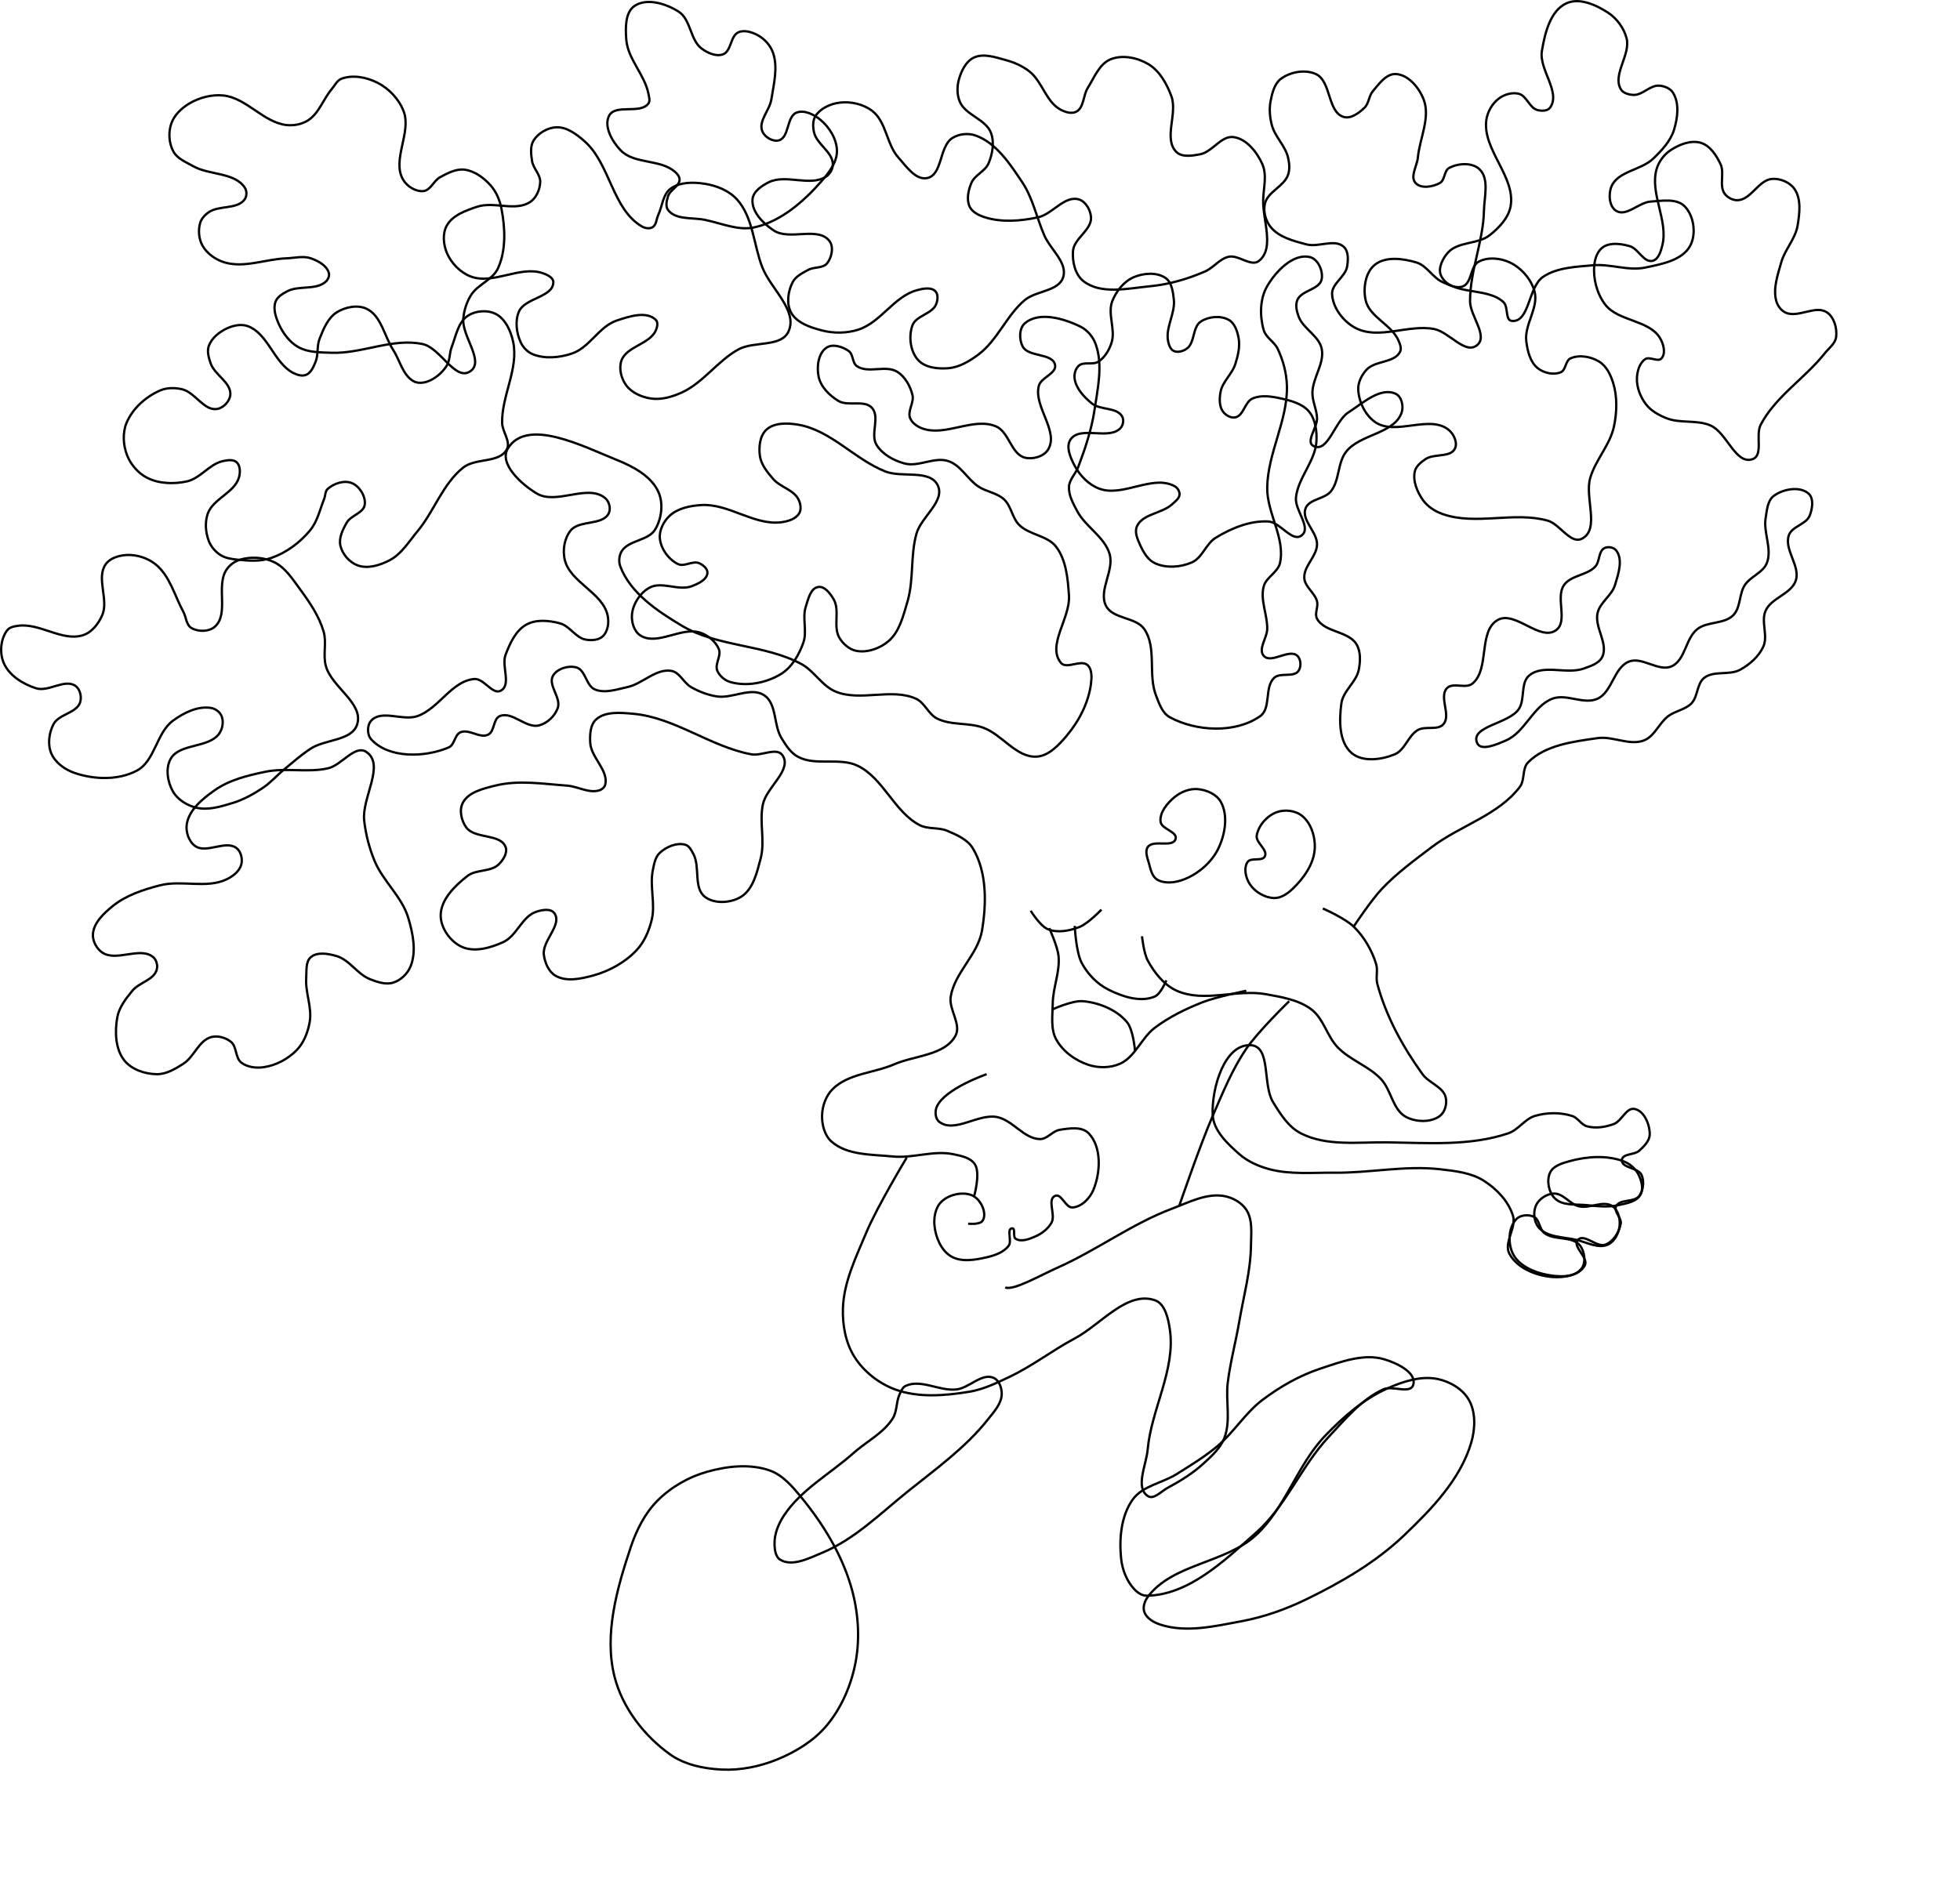 <?xml version="1.0" encoding="UTF-8" standalone="no"?>
<!-- Created with Inkscape (http://www.inkscape.org/) -->

<svg
   xmlns:dc="http://purl.org/dc/elements/1.1/"
   xmlns:cc="http://creativecommons.org/ns#"
   xmlns:rdf="http://www.w3.org/1999/02/22-rdf-syntax-ns#"
   xmlns:svg="http://www.w3.org/2000/svg"
   xmlns="http://www.w3.org/2000/svg"
   xmlns:sodipodi="http://sodipodi.sourceforge.net/DTD/sodipodi-0.dtd"
   xmlns:inkscape="http://www.inkscape.org/namespaces/inkscape"
   width="225.955mm"
   height="217.809mm"
   id="svg2"
   version="1.1"
   inkscape:version="0.91 r13725"
   sodipodi:docname="boldair.svg">
  <defs
     id="defs4" />
  <sodipodi:namedview
     id="base"
     pagecolor="#ffffff"
     bordercolor="#666666"
     borderopacity="1.0"
     inkscape:pageopacity="0.0"
     inkscape:pageshadow="2"
     inkscape:zoom="0.7"
     inkscape:cx="-154.45866"
     inkscape:cy="357.36495"
     inkscape:document-units="px"
     inkscape:current-layer="layer1"
     showgrid="false"
     inkscape:window-width="1855"
     inkscape:window-height="1056"
     inkscape:window-x="65"
     inkscape:window-y="24"
     inkscape:window-maximized="1"
     fit-margin-top="0"
     fit-margin-left="0"
     fit-margin-right="0"
     fit-margin-bottom="0" />
  <g
     inkscape:label="Calque 1"
     inkscape:groupmode="layer"
     id="layer1"
     transform="translate(51.096,-133.681)">
    <path
       style="fill:none;stroke:#000000;stroke-width:1px;stroke-linecap:butt;stroke-linejoin:miter;stroke-opacity:1"
       d="m 617.203,663.959 c -2.312,-1.07 -5.804,-0.821 -7.576,1.01 -3.53,3.648 -3.759,10.599 -1.515,15.152 2.54,5.155 9.01,7.977 14.647,9.091 5.023,0.993 11.941,1.463 15.152,-2.525 2.114,-2.626 1.508,-7.397 -0.505,-10.102 -3.307,-4.442 -11.317,-2.116 -15.657,-5.556 -2.196,-1.741 -2.003,-5.894 -4.546,-7.071 z"
       id="path3177"
       inkscape:connector-curvature="0" />
    <path
       style="fill:none;stroke:#000000;stroke-width:1px;stroke-linecap:butt;stroke-linejoin:miter;stroke-opacity:1"
       d="m 625.789,653.857 c -3.029,0.189 -6.286,2.303 -7.576,5.051 -1.367,2.912 -1.005,7.089 1.01,9.596 3.669,4.565 10.971,4.196 16.668,5.556 4.47,1.067 9.465,3.947 13.637,2.02 2.884,-1.332 4.703,-4.924 5.051,-8.081 0.332,-3.017 -0.553,-6.833 -3.03,-8.586 -3.986,-2.82 -9.895,1.122 -14.647,0 -4.03,-0.951 -6.979,-5.813 -11.112,-5.556 z"
       id="path3175"
       inkscape:connector-curvature="0" />
    <path
       style="fill:none;stroke:#000000;stroke-width:1px;stroke-linecap:butt;stroke-linejoin:miter;stroke-opacity:1"
       d="m 656.094,639.715 c -7.272,-2.664 -15.761,-2.035 -23.234,0 -3.204,0.872 -7.203,2.032 -8.586,5.051 -1.568,3.423 -0.6,8.408 2.02,11.112 3.355,3.462 9.348,2.523 14.142,3.03 4.52,0.479 9.202,0.997 13.637,0 3.453,-0.777 7.872,-1.455 9.596,-4.546 1.486,-2.663 0.424,-6.4 -1.01,-9.091 -1.348,-2.53 -3.874,-4.57 -6.566,-5.556 z"
       id="path3173"
       inkscape:connector-curvature="0" />
    <path
       style="fill:none;stroke:#000000;stroke-width:1px;stroke-linecap:butt;stroke-linejoin:miter;stroke-opacity:1"
       d="m 493.965,589.207 c 8.829,0.588 4.985,17.198 9.596,24.749 3.17,5.19 6.71,10.861 12.122,13.637 11.291,5.792 25.176,3.76 37.865,3.943 17.562,0.253 35.907,1.689 52.544,-3.943 4.379,-1.482 7.185,-6.259 11.617,-7.576 5.164,-1.535 11.02,-1.606 16.162,0 2.541,0.794 3.993,3.863 6.566,4.546 3.757,0.997 7.974,0.345 11.617,-1.01 3.504,-1.303 5.432,-7.33 9.091,-6.566 4.211,0.879 6.647,6.81 6.566,11.112 -0.053,2.802 -2.485,5.172 -4.546,7.071 -2.104,1.94 -7.343,1.188 -7.576,4.041 -0.293,3.591 7.171,3.253 8.586,6.566 1.198,2.804 0.784,6.626 -1.01,9.091 -2.173,2.985 -8.517,1.211 -10.102,4.546 -1.122,2.361 2.494,5.006 2.02,7.576 -0.678,3.676 -3.109,7.67 -6.566,9.091 -3.789,1.558 -9.375,-5.06 -12.122,-2.02 -2.574,2.848 4.806,7.708 3.03,11.112 -2.315,4.438 -9.151,5.432 -14.142,5.051 -7.061,-0.54 -15.341,-3.861 -18.688,-10.102 -2.637,-4.916 3.175,-11.341 1.515,-16.668 -1.956,-6.277 -7.08,-11.623 -12.627,-15.152 -5.581,-3.551 -12.619,-4.31 -19.193,-5.051 -15.233,-1.716 -30.634,1.673 -45.962,1.515 -9.441,-0.097 -19.157,0.899 -28.284,-1.515 -4.731,-1.251 -9.452,-3.34 -13.132,-6.566 -5.196,-4.556 -11.299,-10.269 -11.617,-17.173 -0.53,-11.516 5.164,-31.07 16.668,-30.305 z"
       id="path3171"
       inkscape:connector-curvature="0" />
    <path
       style="fill:none;stroke:#000000;stroke-width:1px;stroke-linecap:butt;stroke-linejoin:miter;stroke-opacity:1"
       d="m 386.888,694.768 c 3.536,1.515 15.328,-5.295 22.728,-8.586 17.131,-7.619 32.458,-19.148 50.003,-25.759 7.145,-2.692 14.671,-6.68 22.223,-5.556 3.884,0.578 7.952,2.775 10.102,6.061 2.881,4.404 2.084,10.395 2.02,15.657 -0.135,11.071 -3.182,21.917 -5.051,32.83 -1.532,8.95 -3.924,17.759 -5.051,26.769 -1.005,8.034 1.444,16.707 -1.515,24.244 -1.749,4.455 -5.558,7.884 -9.091,11.112 -4.654,4.252 -10.104,7.623 -15.657,10.607 -2.727,1.465 -6.012,5.254 -8.586,3.536 -5.602,-3.74 -0.662,-13.499 -0.06,-20.208 1.59,-17.73 12.296,-34.919 9.656,-52.523 -0.704,-4.692 -2.067,-11.123 -6.566,-12.627 -12.213,-4.082 -23.484,10.615 -34.85,16.668 -9.659,5.143 -18.402,11.966 -28.284,16.668 -5.676,2.701 -11.474,5.551 -17.678,6.566 -10.639,1.741 -22.209,2.717 -32.325,-1.01 -7.081,-2.609 -13.638,-7.768 -17.678,-14.142 -3.891,-6.139 -5.286,-13.948 -5.051,-21.213 0.371,-11.444 5.683,-22.267 10.102,-32.83 4.797,-11.466 17.678,-32.83 17.678,-32.83"
       id="path3169"
       inkscape:connector-curvature="0" />
    <path
       style="fill:none;stroke:#000000;stroke-width:1px;stroke-linecap:butt;stroke-linejoin:miter;stroke-opacity:1"
       d="m 510.632,570.014 c 0,0 -13.446,13.028 -18.688,20.708 -6.155,9.017 -10.297,19.281 -14.647,29.294 -5.582,12.85 -14.647,39.396 -14.647,39.396"
       id="path3167"
       inkscape:connector-curvature="0" />
    <path
       style="fill:none;stroke:#000000;stroke-width:1px;stroke-linecap:butt;stroke-linejoin:miter;stroke-opacity:1"
       d="m 407.597,573.55 c 0,0 8.617,-3.942 13.132,-3.536 7.051,0.634 14.629,3.68 19.193,9.091 2.818,3.341 3.536,12.627 3.536,12.627"
       id="path3165"
       inkscape:connector-curvature="0" />
    <path
       style="fill:none;stroke:#000000;stroke-width:1px;stroke-linecap:butt;stroke-linejoin:miter;stroke-opacity:1"
       d="m 406.081,538.195 c 0,0 3.615,7.884 4.041,12.122 0.696,6.919 -2.439,13.755 -2.525,20.708 -0.065,5.243 -1.002,11.057 1.515,15.657 2.878,5.259 8.441,9.257 14.142,11.112 4.326,1.407 9.482,1.347 13.637,-0.505 6.633,-2.958 9.358,-11.279 15.152,-15.657 6.25,-4.723 13.419,-8.243 20.708,-11.112 6.156,-2.422 19.193,-5.051 19.193,-5.051"
       id="path3163"
       inkscape:connector-curvature="0" />
    <path
       style="fill:none;stroke:#000000;stroke-width:1px;stroke-linecap:butt;stroke-linejoin:miter;stroke-opacity:1"
       d="m 428.81,530.113 c 0,0 -5.798,6.098 -9.596,7.576 -4.248,1.653 -9.39,2.666 -13.637,1.01 -3.44,-1.342 -7.576,-8.081 -7.576,-8.081"
       id="path3161"
       inkscape:connector-curvature="0" />
    <path
       style="fill:none;stroke:#000000;stroke-width:1px;stroke-linecap:butt;stroke-linejoin:miter;stroke-opacity:1"
       d="m 457.094,560.923 c 0,0 -2.384,5.941 -5.051,7.071 -6.27,2.657 -14.123,0.036 -20.203,-3.03 -4.889,-2.466 -9.062,-6.773 -11.617,-11.617 -2.557,-4.848 -3.03,-16.162 -3.03,-16.162"
       id="path3159"
       inkscape:connector-curvature="0" />
    <path
       style="fill:none;stroke:#000000;stroke-width:1px;stroke-linecap:butt;stroke-linejoin:miter;stroke-opacity:1"
       d="m 525.279,529.608 c 0,0 9.899,4.347 13.637,8.081 4.432,4.429 7.761,10.172 9.596,16.162 0.84,2.741 -0.235,5.816 0.505,8.586 3.792,14.184 11.113,27.485 19.698,39.396 2.784,3.863 8.964,5.478 10.102,10.102 0.674,2.74 -0.281,6.371 -2.525,8.081 -3.886,2.961 -10.301,2.736 -14.647,0.505 -5.941,-3.049 -6.491,-11.847 -11.112,-16.668 -5.336,-5.567 -13.294,-8.125 -18.688,-13.637 -4.736,-4.84 -6.193,-12.613 -11.617,-16.668 -5.543,-4.144 -12.889,-5.325 -19.698,-6.566 -12.763,-2.327 -27.055,3.798 -38.891,-1.515 -5.54,-2.487 -9.717,-7.802 -12.627,-13.132 -1.742,-3.19 -2.525,-10.607 -2.525,-10.607"
       id="path3157"
       inkscape:connector-curvature="0" />
    <path
       style="fill:none;stroke:#000000;stroke-width:1px;stroke-linecap:butt;stroke-linejoin:miter;stroke-opacity:1"
       d="m 373.251,655.372 c 0,0 2.956,-10.112 0.505,-14.142 -1.839,-3.024 -6.129,-3.836 -9.596,-4.546 -8.583,-1.757 -17.548,1.894 -26.264,1.01 -9.141,-0.927 -19.931,-0.43 -26.769,-6.566 -2.933,-2.632 -4.088,-7.171 -4.041,-11.112 0.05,-4.158 1.622,-8.66 4.546,-11.617 6.802,-6.879 18.031,-7.028 26.905,-10.878 8.978,-3.895 21.858,-3.813 26.633,-12.356 2.812,-5.031 -2.954,-11.485 -2.02,-17.173 1.719,-10.479 11.892,-18.315 13.637,-28.789 1.977,-11.866 2.168,-25.557 -4.041,-35.86 -2.314,-3.84 -6.986,-5.823 -11.112,-7.576 -3.798,-1.615 -8.472,-0.598 -12.122,-2.525 -10.951,-5.782 -15.67,-20.268 -26.769,-25.759 -7.939,-3.928 -18.5,0.224 -26.264,-4.041 -3.137,-1.723 -5.194,-5.033 -7.071,-8.081 -3.525,-5.723 -1.956,-15.001 -7.576,-18.688 -5.773,-3.788 -13.894,1.62 -20.708,0.505 -3.889,-0.636 -7.689,-2.086 -11.112,-4.041 -3.22,-1.839 -4.931,-6.451 -8.586,-7.071 -6.722,-1.14 -12.528,5.635 -19.193,7.071 -4.62,0.995 -9.789,2.85 -14.142,1.01 -3.852,-1.628 -4.048,-8.493 -8.081,-9.596 -3.441,-0.942 -8.249,0.487 -10.102,3.536 -2.473,4.069 3.599,9.649 2.02,14.142 -1.224,3.484 -4.514,6.623 -8.081,7.576 -5.681,1.518 -11.735,-6.279 -17.173,-4.041 -2.937,1.209 -2.211,6.658 -5.051,8.081 -3.625,1.816 -8.413,-2.649 -12.122,-1.01 -2.526,1.116 -2.513,5.477 -5.051,6.566 -10.422,4.474 -26.249,4.89 -33.84,-3.536 -1.803,-2.001 -1.808,-6.084 0,-8.081 4.541,-5.018 13.821,0.231 20.203,-2.02 9.292,-3.277 14.931,-15.334 24.749,-16.162 4.207,-0.355 7.944,7.135 11.617,5.051 4.577,-2.597 0.132,-10.745 2.02,-15.657 1.91,-4.97 4.419,-10.58 9.091,-13.132 4.288,-2.342 9.934,-1.79 14.647,-0.505 4.236,1.155 6.796,6.265 11.112,7.071 2.532,0.473 5.736,0.286 7.576,-1.515 2.218,-2.172 2.695,-6.061 2.02,-9.091 -2.217,-9.96 -16.365,-14.308 -18.688,-24.244 -0.977,-4.18 -0.143,-9.265 2.525,-12.627 3.794,-4.781 13.965,-2.104 16.668,-7.576 0.995,-2.014 0.194,-5.109 -1.515,-6.566 -7.577,-6.458 -21.231,3.049 -29.799,-2.02 -6.713,-3.971 -16.726,-13.063 -12.627,-19.698 8.364,-13.54 32.718,-0.904 47.477,5.051 7.121,2.873 15.135,7.094 18.183,14.142 2.148,4.967 1.277,11.527 -1.515,16.162 -3.012,5 -11.677,4.571 -14.647,9.596 -1.117,1.89 -1.286,4.515 -0.505,6.566 4.408,11.572 16.136,19.412 26.769,25.759 15.636,9.333 35.977,8.059 52.023,16.668 5.7,3.058 9.147,9.718 15.152,12.122 10.826,4.333 24.212,-1.743 34.85,3.03 3.803,1.706 5.389,6.672 9.091,8.586 6.101,3.154 13.746,1.701 20.203,4.041 8.287,3.003 14.432,13.101 23.233,12.627 5.316,-0.287 9.698,-5.023 13.132,-9.091 5.392,-6.389 9.559,-14.434 10.607,-22.728 0.343,-2.719 0.516,-6.241 -1.515,-8.081 -2.881,-2.61 -9.167,2.007 -11.617,-1.01 -6.2,-7.636 4.204,-19.482 3.536,-29.294 -0.497,-7.293 -1.158,-15.375 -5.556,-21.213 -3.77,-5.005 -11.737,-5.161 -16.162,-9.596 -3.039,-3.045 -3.419,-8.178 -6.566,-11.112 -3.029,-2.824 -7.655,-3.276 -11.112,-5.556 -4.787,-3.157 -7.698,-9.282 -13.132,-11.112 -6.071,-2.045 -13.015,2.705 -19.193,1.01 -4.683,-1.285 -9.569,-3.95 -12.122,-8.081 -2.854,-4.619 1.663,-12.173 -2.02,-16.162 -3.382,-3.663 -10.389,-0.437 -14.647,-3.03 -3.885,-2.367 -7.666,-6.152 -8.586,-10.607 -0.884,-4.28 -0.143,-10.266 3.536,-12.627 2.725,-1.749 6.955,-0.358 9.596,1.515 2.028,1.438 1.497,5.143 3.536,6.566 4.881,3.407 12.66,-0.677 17.678,2.525 3.385,2.161 5.618,6.199 6.566,10.102 0.799,3.288 -2.305,6.975 -1.01,10.102 0.916,2.211 3.29,3.777 5.556,4.546 10.05,3.409 22.029,-5.104 31.82,-1.01 5.715,2.39 6.615,12.143 12.627,13.637 3.462,0.86 8.253,-0.485 10.102,-3.536 4.85,-8.002 -6.431,-18.732 -4.041,-27.779 0.981,-3.712 7.816,-5.325 7.071,-9.091 -1.054,-5.326 -11.654,-3.255 -14.142,-8.081 -1.551,-3.008 -1.569,-7.91 1.01,-10.102 6.17,-5.243 16.987,-2.076 24.244,1.515 2.995,1.482 5.426,4.435 6.566,7.576 3.276,9.022 0.909,19.296 -0.505,28.789 -1.264,8.486 -4.056,16.716 -7.071,24.749 -1.112,2.961 -3.854,5.429 -4.041,8.586 -0.22,3.72 1.799,7.309 3.536,10.607 3.64,6.912 11.904,11.203 14.142,18.688 2.176,7.275 -5.019,15.992 -1.515,22.728 2.998,5.763 13,4.739 16.668,10.102 5.5,8.042 1.541,19.7 5.051,28.789 1.363,3.529 2.736,7.791 6.061,9.596 11.542,6.266 28.688,7.098 39.396,-0.505 4.82,-3.423 1.736,-12.637 6.061,-16.668 2.69,-2.507 8.507,-0.012 10.607,-3.03 1.254,-1.802 1.106,-5.075 -0.505,-6.566 -3.582,-3.317 -11.426,3.669 -14.647,0 -2.577,-2.934 1.42,-7.713 1.515,-11.617 0.152,-6.248 -3.152,-12.656 -1.515,-18.688 1.076,-3.967 6.168,-6.092 7.071,-10.102 2.439,-10.828 -5.685,-21.732 -5.556,-32.83 0.175,-15.088 8.995,-29.363 8.586,-44.447 -0.15,-5.551 -1.654,-11.148 -4.041,-16.162 -1.447,-3.04 -5.123,-4.847 -6.061,-8.081 -1.788,-6.163 -1.716,-13.648 1.515,-19.193 3.786,-6.495 11.396,-14.458 18.688,-12.627 3.506,0.88 5.729,6.046 5.051,9.596 -0.874,4.574 -8.813,4.794 -10.607,9.091 -0.91,2.181 -0.296,4.848 0.505,7.071 1.963,5.45 8.914,8.472 10.102,14.142 1.34,6.399 -3.95,12.656 -4.041,19.193 -0.052,3.764 1.916,7.349 2.02,11.112 0.113,4.07 -5.158,10.302 -1.515,12.122 6.284,3.14 9.239,-10.855 15.152,-14.647 6.237,-4 14.029,-11.29 20.708,-8.081 2.544,1.222 3.429,5.407 2.525,8.081 -3.17,9.382 -18.173,9.348 -24.244,17.173 -3.757,4.842 -2.766,12.364 -6.566,17.173 -2.78,3.517 -9.658,3.335 -11.112,7.576 -1.778,5.188 5.189,10.175 5.051,15.657 -0.132,5.22 -5.922,9.438 -5.556,14.647 0.269,3.833 4.6,6.379 5.556,10.102 0.628,2.446 -1.207,5.358 0,7.576 3.258,5.989 13.646,5.276 17.173,11.112 1.924,3.183 1.725,7.462 1.01,11.112 -1.056,5.394 -6.834,9.201 -7.576,14.647 -0.999,7.328 -1.132,16.978 4.546,21.718 4.783,3.994 12.927,2.882 18.688,0.505 4.513,-1.862 5.856,-8.195 10.102,-10.607 3.303,-1.876 8.602,0.325 11.112,-2.525 3.465,-3.936 -2.035,-11.798 1.515,-15.657 2.549,-2.771 8.196,0.362 11.112,-2.02 7.723,-6.31 2.389,-22.945 11.112,-27.779 7.481,-4.146 18.231,9.428 25.254,4.546 5.477,-3.808 -0.268,-14.218 3.536,-19.698 3.013,-4.341 10.036,-4.214 13.637,-8.081 2.052,-2.204 1.335,-6.758 4.041,-8.081 1.542,-0.754 3.985,-0.336 5.051,1.01 3.138,3.961 0.969,10.318 -0.505,15.152 -1.39,4.558 -6.504,7.479 -7.576,12.122 -1.447,6.268 4.84,13.411 2.02,19.193 -1.392,2.855 -5.089,3.983 -8.081,5.051 -7.513,2.681 -17.629,-2.099 -23.739,3.03 -3.915,3.287 -1.673,10.419 -4.546,14.647 -4.374,6.437 -21.062,7.417 -18.183,14.647 1.562,3.923 8.748,0.659 12.627,-1.01 8.322,-3.581 11.744,-14.937 20.203,-18.183 6.13,-2.352 13.743,2.767 19.698,0 6.393,-2.97 7.094,-13.54 13.637,-16.162 5.816,-2.331 12.994,4.635 18.688,2.02 5.942,-2.728 5.983,-12.108 11.112,-16.162 4.39,-3.471 11.704,-2.099 15.657,-6.061 3.313,-3.32 2.495,-9.2 5.051,-13.132 2.465,-3.793 7.919,-5.395 9.596,-9.596 2.436,-6.1 -1.575,-13.218 -0.505,-19.698 0.555,-3.363 0.806,-7.555 3.536,-9.596 4.054,-3.032 11.366,-4.37 15.152,-1.01 2.396,2.126 1.695,6.623 0.505,9.596 -1.549,3.87 -7.738,4.644 -9.091,8.586 -2.157,6.283 5.097,13.384 3.03,19.698 -1.926,5.883 -10.58,7.492 -13.132,13.132 -2.156,4.765 1.146,10.892 -1.01,15.657 -1.963,4.338 -5.931,7.803 -10.102,10.102 -4.686,2.583 -11.446,0.236 -15.657,3.536 -3.26,2.554 -2.686,8.127 -5.556,11.112 -2.664,2.77 -7.029,3.248 -10.102,5.556 -3.998,3.002 -5.941,8.809 -10.607,10.607 -6.292,2.424 -13.529,-1.973 -20.203,-1.01 -10.593,1.529 -22.794,2.983 -30.305,10.607 -2.615,2.655 -1.291,7.631 -3.536,10.607 -9.336,12.377 -26.03,16.899 -38.386,26.264 -7.525,5.703 -15.223,11.33 -21.718,18.183 -4.633,4.888 -12.122,16.162 -12.122,16.162"
       id="path3155"
       inkscape:connector-curvature="0" />
    <path
       style="fill:none;stroke:#000000;stroke-width:1px;stroke-linecap:butt;stroke-linejoin:miter;stroke-opacity:1"
       d="m 378.807,601.834 c 0,0 -18.192,6.256 -21.718,14.142 -0.904,2.022 -0.727,5.192 1.01,6.566 6.624,5.239 16.973,-3.676 25.254,-2.02 6.867,1.373 11.686,9.475 18.688,9.596 3.163,0.055 5.464,-3.536 8.586,-4.041 4.185,-0.676 9.687,-1.539 12.627,1.515 5.741,5.963 5.223,17.116 2.02,24.749 -1.526,3.638 -5.152,7.366 -9.091,7.576 -3.031,0.162 -4.813,-6.306 -7.576,-5.051 -3.555,1.616 0.343,8.182 -1.515,11.617 -1.477,2.73 -4.228,4.815 -7.071,6.061 -2.64,1.156 -6.154,2.555 -8.586,1.01 -1.348,-0.856 0.079,-4.645 -1.515,-4.546 -2.57,0.16 0.027,5.513 -1.515,7.576 -2.164,2.895 -6.074,4.24 -9.596,5.051 -5.089,1.171 -11.218,2.245 -15.657,-0.505 -4.227,-2.618 -6.536,-8.189 -7.071,-13.132 -0.396,-3.656 0.375,-8.063 3.03,-10.607 3.125,-2.995 8.487,-4.296 12.627,-3.03 2.621,0.801 4.679,3.464 5.556,6.061 0.595,1.762 0.76,4.193 -0.505,5.556 -1.393,1.501 -6.061,1.01 -6.061,1.01"
       id="path3153"
       inkscape:connector-curvature="0" />
    <path
       style="fill:none;stroke:#000000;stroke-width:1px;stroke-linecap:butt;stroke-linejoin:miter;stroke-opacity:1"
       d="m 607.607,273.535 c 7.807,0.804 7.119,-14.822 13.637,-19.193 6.173,-4.14 14.317,-4.368 21.718,-5.051 7.552,-0.697 15.303,2.55 22.728,1.01 7.152,-1.483 16.288,-3.137 19.698,-9.596 2.701,-5.117 1.584,-13.1 -2.525,-17.173 -3.501,-3.469 -9.728,-2.325 -14.647,-2.02 -5.217,0.323 -10.726,6.822 -15.152,4.041 -3.047,-1.915 -3.413,-7.288 -2.02,-10.607 2.818,-6.717 12.94,-7.065 18.183,-12.122 3.733,-3.601 7.577,-7.667 9.091,-12.627 1.574,-5.155 2.4,-11.622 -0.505,-16.162 -1.217,-1.903 -3.806,-2.901 -6.061,-3.03 -3.935,-0.226 -7.173,4.194 -11.112,4.041 -2.033,-0.079 -4.553,-0.755 -5.556,-2.525 -3.675,-6.487 4.426,-15.014 2.525,-22.223 -1.168,-4.428 -4.251,-8.601 -8.081,-11.112 -5.192,-3.404 -12.564,-6.682 -18.183,-4.041 -7.019,3.299 -9.327,13.059 -10.607,20.708 -1.375,8.219 8.408,17.988 3.536,24.749 -1.101,1.527 -3.741,1.511 -5.556,1.01 -3.45,-0.953 -4.608,-6.207 -8.081,-7.071 -2.853,-0.71 -6.225,0.268 -8.586,2.02 -2.968,2.203 -5.098,5.929 -5.556,9.596 -1.604,12.851 12.845,24.62 10.607,37.376 -0.897,5.108 -5.029,9.403 -9.091,12.627 -5.143,4.081 -13.786,2.7 -18.183,7.576 -2.354,2.611 -4.523,6.918 -3.03,10.102 4.194,8.947 20.253,4.664 27.274,11.617 2.089,2.069 0.611,7.78 3.536,8.081 z"
       id="path3151"
       inkscape:connector-curvature="0" />
    <path
       style="fill:none;stroke:#000000;stroke-width:1px;stroke-linecap:butt;stroke-linejoin:miter;stroke-opacity:1"
       d="m 592.454,284.141 c 5.025,-4.087 -3.018,-12.716 -3.03,-19.193 -0.026,-13.286 5.782,-26.112 6.061,-39.396 0.128,-6.097 2.445,-14.029 -2.02,-18.183 -3.207,-2.984 -9.268,-2.568 -13.132,-0.505 -2.267,1.21 -1.797,5.312 -4.041,6.566 -3.086,1.725 -8.222,2.611 -10.607,0 -2.508,-2.746 0.657,-7.409 1.01,-11.112 0.804,-8.422 5.542,-17.35 2.525,-25.254 -1.954,-5.121 -6.647,-10.842 -12.122,-11.112 -4.204,-0.207 -7.405,4.345 -10.102,7.576 -1.689,2.023 -1.63,5.25 -3.536,7.071 -2.398,2.291 -5.912,4.984 -9.091,4.041 -7.118,-2.113 -5.377,-15.583 -12.122,-18.688 -4.629,-2.131 -11.036,-0.984 -15.152,2.02 -2.859,2.087 -3.852,6.126 -4.546,9.596 -0.694,3.471 -0.39,7.182 0.505,10.607 1.333,5.099 5.86,9.013 7.071,14.142 0.58,2.458 0.836,5.193 0,7.576 -1.784,5.086 -8.952,7.361 -10.102,12.627 -0.74,3.391 0.336,7.408 2.525,10.102 3.657,4.499 10.049,6.105 15.657,7.576 5.221,1.37 12.137,-2.587 16.162,1.01 2.167,1.937 1.981,5.718 1.515,8.586 -0.736,4.536 -6.812,7.533 -6.566,12.122 0.318,5.922 4.871,11.851 10.102,14.647 10.098,5.397 23.098,-1.637 34.345,0.505 6.543,1.246 13.521,11.274 18.688,7.071 z"
       id="path3149"
       inkscape:connector-curvature="0" />
    <path
       style="fill:none;stroke:#000000;stroke-width:1px;stroke-linecap:butt;stroke-linejoin:miter;stroke-opacity:1"
       d="m 712.5,333.791 c 4.862,-1.665 1.187,-10.447 3.571,-15 6.452,-12.323 19.21,-20.175 27.857,-31.071 1.807,-2.277 4.624,-4.261 5,-7.143 0.492,-3.772 -0.81,-8.536 -3.929,-10.714 -4.978,-3.477 -12.754,2.654 -18.214,0 -1.906,-0.927 -3.364,-2.957 -3.929,-5 -1.502,-5.437 0.624,-11.353 2.143,-16.786 1.578,-5.646 6.181,-10.288 7.143,-16.071 0.882,-5.305 1.699,-11.696 -1.429,-16.071 -2.046,-2.862 -6.134,-4.525 -9.643,-4.286 -5.867,0.4 -9.126,9.019 -15,9.286 -2.127,0.097 -4.472,-1.127 -5.714,-2.857 -2.523,-3.515 0.064,-8.946 -1.786,-12.857 -1.801,-3.808 -4.539,-8.068 -8.571,-9.286 -4.34,-1.311 -9.439,0.706 -13.214,3.214 -2.836,1.884 -5.128,4.943 -6.071,8.214 -3.076,10.668 5.183,22.441 2.5,33.214 -0.647,2.596 -1.674,6.207 -4.286,6.786 -3.869,0.857 -6.181,-5.371 -10,-6.429 -3.673,-1.017 -8.218,-1.697 -11.429,0.357 -2.467,1.578 -3.637,4.943 -3.929,7.857 -0.589,5.891 1.093,12.405 4.643,17.143 5.607,7.483 19.035,6.674 23.929,14.643 1.562,2.544 2.684,6.685 0.714,8.929 -1.573,1.791 -5.182,-0.999 -7.143,0.357 -2.455,1.699 -3.453,5.231 -3.571,8.214 -0.159,4.025 1.483,8.227 3.929,11.429 2.185,2.86 5.588,4.733 8.929,6.071 6.05,2.424 13.338,0.55 19.286,3.214 7.109,3.185 10.844,17.167 18.214,14.643 z"
       id="path3147"
       inkscape:connector-curvature="0" />
    <path
       style="fill:none;stroke:#000000;stroke-width:1px;stroke-linecap:butt;stroke-linejoin:miter;stroke-opacity:1"
       d="m 638.214,368.434 c 7.897,-4.081 1.09,-17.892 3.571,-26.429 2.304,-7.928 8.666,-14.419 10.357,-22.5 1.292,-6.177 1.502,-12.898 -0.357,-18.929 -1.089,-3.534 -2.924,-7.344 -6.071,-9.286 -3.569,-2.202 -8.673,-3.143 -12.5,-1.429 -2.261,1.013 -1.994,5.13 -4.286,6.071 -3.132,1.286 -7.353,0.325 -10,-1.786 -3.337,-2.661 -4.492,-7.549 -5,-11.786 -0.876,-7.306 5.556,-14.7 3.571,-21.786 -1.48,-5.284 -5.759,-10.141 -10.714,-12.5 -4.086,-1.945 -9.578,-2.487 -13.571,-0.357 -3.73,1.989 -2.899,9.051 -6.786,10.714 -2.79,1.194 -6.158,-0.547 -8.929,-1.786 -4.347,-1.944 -6.869,-7.199 -11.429,-8.571 -5.824,-1.753 -13.522,-2.798 -18.214,1.071 -4.077,3.362 -5.067,10.197 -3.929,15.357 1.622,7.353 11.262,10.604 14.286,17.5 0.676,1.542 1.474,3.498 0.714,5 -2.5,4.943 -10.922,3.754 -14.643,7.857 -2.079,2.293 -3.709,5.479 -3.571,8.571 0.238,5.373 3.043,11.275 7.5,14.286 8.825,5.961 23.428,-3.386 31.786,3.214 2.275,1.797 4.104,5.597 2.857,8.214 -1.96,4.113 -9.101,2.064 -12.857,4.643 -1.948,1.337 -4.132,3.05 -4.643,5.357 -0.937,4.231 1.066,8.964 3.571,12.5 2.024,2.857 5.27,4.906 8.571,6.071 14.397,5.082 31.01,-1.252 45.714,2.857 5.436,1.519 9.986,10.448 15,7.857 z"
       id="path3145"
       inkscape:connector-curvature="0" />
    <path
       style="fill:none;stroke:#000000;stroke-width:1px;stroke-linecap:butt;stroke-linejoin:miter;stroke-opacity:1"
       d="m 516.071,367.005 c -4.16,3.258 -9.364,-5.833 -14.643,-6.071 -7.974,-0.36 -16.063,2.953 -22.857,7.143 -4.228,2.607 -5.806,8.724 -10.357,10.714 -4.909,2.147 -11.204,2.598 -16.071,0.357 -3.074,-1.415 -5.021,-4.78 -6.429,-7.857 -1.156,-2.527 -2.559,-5.675 -1.429,-8.214 2.459,-5.522 10.91,-5.549 15.357,-9.643 1.314,-1.209 3.122,-2.502 3.214,-4.286 0.071,-1.386 -0.924,-2.907 -2.143,-3.571 -9.623,-5.243 -22.598,4.923 -32.857,1.071 -4.574,-1.717 -8.426,-5.684 -10.714,-10 -1.806,-3.407 -3.947,-8.236 -1.786,-11.429 4.177,-6.17 16.742,0.484 21.786,-5 1.14,-1.239 1.537,-3.531 0.714,-5 -2.344,-4.187 -9.495,-2.681 -13.214,-5.714 -3.379,-2.755 -6.832,-6.406 -7.5,-10.714 -0.306,-1.972 0.308,-4.374 1.786,-5.714 2.162,-1.961 6.137,-0.176 8.571,-1.786 2.782,-1.84 4.685,-5.042 5.714,-8.214 1.874,-5.776 -1.869,-12.564 0.357,-18.214 1.699,-4.314 5.028,-8.521 9.286,-10.357 4.265,-1.839 10.134,-2.321 13.929,0.357 2.709,1.912 3.19,5.991 3.571,9.286 0.706,6.088 -3.692,12.203 -2.5,18.214 0.322,1.622 0.996,3.598 2.5,4.286 1.763,0.806 4.16,0.086 5.714,-1.071 3.544,-2.64 2.368,-9.375 6.071,-11.786 3.398,-2.212 8.597,-2.681 12.143,-0.714 2.609,1.447 3.73,4.926 4.286,7.857 0.716,3.772 -0.273,7.767 -1.429,11.429 -1.378,4.368 -5.603,7.638 -6.429,12.143 -0.519,2.832 -0.623,6.244 1.071,8.571 1.16,1.593 3.425,2.886 5.357,2.5 3.636,-0.726 4.108,-6.718 7.5,-8.214 3.812,-1.682 8.434,-0.909 12.5,0 4.366,0.976 9.302,2.258 12.143,5.714 2.805,3.413 3.441,8.445 3.214,12.857 -0.448,8.725 -8.071,15.948 -8.929,24.643 -0.544,5.512 6.861,13.013 2.5,16.429 z"
       id="path3143"
       inkscape:connector-curvature="0" />
    <path
       style="fill:none;stroke:#000000;stroke-width:1px;stroke-linecap:butt;stroke-linejoin:miter;stroke-opacity:1"
       d="m 357.5,345.219 c 3.325,6.918 -7.213,13.681 -9.286,21.071 -2.691,9.597 -1.085,20.09 -3.929,29.643 -1.808,6.073 -3.414,13.007 -8.214,17.143 -3.68,3.171 -9.146,5.138 -13.929,4.286 -3.094,-0.551 -5.901,-3.009 -7.5,-5.714 -2.878,-4.87 0.336,-11.891 -2.5,-16.786 -1.445,-2.493 -3.946,-5.85 -6.786,-5.357 -3.32,0.577 -4.319,5.366 -5.357,8.571 -1.618,4.995 0.694,10.77 -1.071,15.714 -1.866,5.226 -4.931,10.64 -9.643,13.571 -6.348,3.949 -14.957,5.634 -22.143,3.571 -2.433,-0.698 -4.758,-2.657 -5.714,-5 -1.173,-2.874 1.86,-6.401 0.714,-9.286 -1.307,-3.29 -4.531,-5.934 -7.857,-7.143 -8.286,-3.012 -19.061,5.915 -26.429,1.071 -2.771,-1.822 -3.925,-5.988 -3.571,-9.286 0.486,-4.531 3.533,-9.187 7.5,-11.429 5.394,-3.047 12.794,1.521 18.571,-0.714 2.758,-1.067 6.526,-2.769 6.786,-5.714 0.164,-1.852 -1.873,-3.529 -3.571,-4.286 -2.83,-1.26 -6.507,1.726 -9.286,0.357 -4.06,-1.999 -7.378,-6.572 -7.857,-11.071 -0.384,-3.606 1.617,-7.544 4.286,-10 3.601,-3.314 9.042,-4.377 13.929,-4.643 11.798,-0.641 22.92,8.976 34.643,7.5 2.905,-0.366 6.392,-1.394 7.857,-3.929 1.015,-1.755 0.571,-4.269 -0.357,-6.071 -2.17,-4.215 -7.997,-5.32 -11.071,-8.929 -2.49,-2.922 -5.19,-6.197 -5.714,-10 -0.537,-3.89 -0.045,-8.783 2.857,-11.429 3.471,-3.165 9.299,-2.939 13.929,-2.143 14.12,2.429 24.533,15.089 37.857,20.357 7.331,2.898 19.442,-1.034 22.857,6.071 z"
       id="path3141"
       inkscape:connector-curvature="0" />
    <path
       style="fill:none;stroke:#000000;stroke-width:1px;stroke-linecap:butt;stroke-linejoin:miter;stroke-opacity:1"
       d="m 497.5,247.362 c 6.841,-5.583 1.588,-17.601 1.786,-26.429 0.117,-5.238 1.773,-10.928 -0.357,-15.714 -2.329,-5.232 -6.83,-10.979 -12.5,-11.786 -5.429,-0.772 -9.253,6.491 -14.643,7.5 -3.411,0.639 -7.921,1.401 -10.357,-1.071 -5.703,-5.79 0.684,-16.667 -2.143,-24.286 -1.988,-5.358 -5.095,-10.995 -10,-13.929 -4.74,-2.834 -11.306,-4.208 -16.429,-2.143 -4.949,1.995 -7.155,7.985 -10,12.5 -2.044,3.243 -1.61,8.566 -5,10.357 -2.129,1.125 -5.055,0.127 -7.143,-1.071 -6.095,-3.499 -7.713,-12.056 -13.214,-16.429 -3.001,-2.385 -6.656,-4.002 -10.357,-5 -4.496,-1.212 -9.724,-3.073 -13.929,-1.071 -3.399,1.618 -5.37,5.673 -6.429,9.286 -0.938,3.201 -0.974,6.942 0.357,10 2.553,5.866 11.364,7.567 13.571,13.571 1.525,4.148 0.649,9.144 -1.071,13.214 -1.478,3.497 -6.043,5.066 -7.5,8.571 -1.328,3.196 -2.222,7.242 -0.714,10.357 1.194,2.467 4.167,3.833 6.786,4.643 7.279,2.252 15.401,1.568 22.857,0 6.364,-1.338 11.605,-9.648 17.857,-7.857 3.047,0.873 5.189,4.692 5.357,7.857 0.293,5.531 -7.429,9.12 -7.857,14.643 -0.361,4.655 0.936,10.376 4.643,13.214 7.677,5.878 19.302,3.053 28.929,2.143 8.222,-0.777 16.351,-3.144 23.929,-6.429 3.728,-1.616 6.384,-5.579 10.357,-6.429 4.347,-0.929 9.771,4.596 13.214,1.786 z"
       id="path3139"
       inkscape:connector-curvature="0" />
    <path
       style="fill:none;stroke:#000000;stroke-width:1px;stroke-linecap:butt;stroke-linejoin:miter;stroke-opacity:1"
       d="m 412.143,254.505 c -1.955,6.212 -11.814,5.793 -16.786,10 -7.866,6.656 -11.79,17.344 -20,23.571 -3.862,2.93 -8.384,5.668 -13.214,6.071 -4.547,0.38 -10.151,-0.19 -13.214,-3.571 -3.403,-3.757 -4.178,-10.217 -2.5,-15 1.535,-4.375 8.6,-4.995 10.357,-9.286 0.723,-1.766 1.005,-4.378 -0.357,-5.714 -1.956,-1.919 -5.577,-1.103 -8.214,-0.357 -9.818,2.776 -15.636,14.044 -25.357,17.143 -4.992,1.591 -10.639,1.659 -15.714,0.357 -5.063,-1.298 -11.084,-3.26 -13.571,-7.857 -2.099,-3.88 -1.316,-9.298 0.714,-13.214 1.326,-2.558 4.259,-3.972 6.786,-5.357 2.542,-1.394 6.406,-0.591 8.214,-2.857 2.017,-2.528 2.991,-7.04 1.071,-9.643 -4.893,-6.632 -17.391,-0.127 -24.286,-4.643 -4.585,-3.003 -9.726,-8.108 -9.286,-13.571 0.278,-3.441 4.041,-5.984 7.143,-7.5 7.524,-3.678 18.042,2.161 25,-2.5 1.681,-1.126 2.901,-3.334 2.857,-5.357 -0.116,-5.389 -7.056,-8.664 -8.214,-13.929 -0.514,-2.337 -0.603,-5.145 0.714,-7.143 2.171,-3.291 6.447,-5.205 10.357,-5.714 4.867,-0.634 10.384,0.593 14.286,3.571 6.185,4.723 6.233,14.564 11.429,20.357 3.419,3.812 7.475,9.912 12.5,8.929 6.774,-1.326 5.211,-13.853 11.071,-17.5 2.846,-1.771 6.839,-2.187 10,-1.071 9.049,3.194 15.022,12.381 20.357,20.357 4.659,6.965 6.313,15.525 9.643,23.214 2.647,6.112 10.214,11.861 8.214,18.214 z"
       id="path3137"
       inkscape:connector-curvature="0" />
    <path
       style="fill:none;stroke:#000000;stroke-width:1px;stroke-linecap:butt;stroke-linejoin:miter;stroke-opacity:1"
       d="m 292.5,278.076 c 4.071,-9.174 -7.767,-18.512 -11.429,-27.857 -3.847,-9.821 -3.979,-21.836 -11.071,-29.643 -3.473,-3.823 -8.827,-5.985 -13.929,-6.786 -4.99,-0.783 -10.94,-0.862 -15,2.143 -3.382,2.503 -3.575,7.618 -5.357,11.429 -0.835,1.785 -0.798,4.363 -2.5,5.357 -1.34,0.783 -3.302,0.424 -4.643,-0.357 -12.895,-7.513 -13.79,-27.291 -25,-37.143 -3.399,-2.987 -7.619,-6.197 -12.143,-6.071 -3.838,0.107 -7.942,2.473 -10,5.714 -1.6,2.521 -1.142,5.974 -0.714,8.929 0.475,3.282 3.731,5.973 3.571,9.286 -0.154,3.191 -1.649,6.769 -4.286,8.571 -6.415,4.385 -15.848,-0.332 -23.214,2.143 -4.916,1.652 -10.695,3.681 -13.214,8.214 -1.909,3.434 -1.503,8.156 0,11.786 1.868,4.511 5.805,8.592 10.357,10.357 9.777,3.792 21.502,-4.811 31.429,-1.429 1.919,0.654 4.636,1.901 4.643,3.929 0.021,6.585 -12.411,6.802 -15,12.857 -1.734,4.056 -1.083,9.186 0.714,13.214 1.029,2.306 3.014,4.415 5.357,5.357 5.303,2.132 11.734,1.491 17.143,-0.357 7.571,-2.586 11.715,-11.699 19.286,-14.286 5.409,-1.848 13.059,-4.356 17.143,-0.357 1.106,1.083 0.637,3.232 0,4.643 -2.743,6.073 -12.868,6.901 -15,13.214 -1.165,3.451 -0.03,7.791 2.143,10.714 2.414,3.249 6.713,5.103 10.714,5.714 4.432,0.677 9.116,-0.682 13.214,-2.5 9.555,-4.238 15.813,-13.944 25,-18.929 6.785,-3.681 18.654,-0.801 21.786,-7.857 z"
       id="path3135"
       inkscape:connector-curvature="0" />
    <path
       style="fill:none;stroke:#000000;stroke-width:1px;stroke-linecap:butt;stroke-linejoin:miter;stroke-opacity:1"
       d="m 153.796,295.505 c 6.417,-4.303 -3.737,-15.287 -3.03,-22.981 0.324,-3.526 1.433,-7.083 3.283,-10.102 2.924,-4.771 9.577,-6.765 11.869,-11.869 3.524,-7.846 3.119,-17.309 1.515,-25.759 -0.709,-3.737 -2.255,-7.525 -4.798,-10.354 -2.953,-3.286 -6.978,-6.289 -11.364,-6.819 -3.674,-0.444 -7.351,1.522 -10.607,3.283 -2.787,1.507 -4.167,5.788 -7.324,6.061 -3.381,0.292 -7.148,-2.109 -8.839,-5.051 -4.949,-8.613 3.819,-20.528 0.253,-29.799 -2.011,-5.227 -6.372,-9.837 -11.364,-12.374 -4.682,-2.38 -10.725,-3.573 -15.657,-1.768 -1.957,0.716 -2.946,2.956 -4.293,4.546 -3.69,4.354 -5.54,10.571 -10.354,13.637 -2.688,1.712 -6.177,2.378 -9.344,2.02 -10.066,-1.136 -17.449,-11.845 -27.527,-12.879 -5.078,-0.521 -10.52,0.914 -14.9,3.536 -3.377,2.022 -6.587,5.104 -7.829,8.839 -1.279,3.848 -0.969,8.583 1.01,12.122 1.734,3.101 5.493,4.567 8.586,6.313 7.065,3.989 17.973,2.595 22.476,9.344 0.934,1.4 0.965,3.671 0,5.051 -3.236,4.626 -11.348,2.483 -15.91,5.808 -1.551,1.131 -3.006,2.701 -3.536,4.546 -0.91,3.172 -0.603,6.97 1.01,9.849 1.966,3.511 5.744,6.16 9.596,7.324 8.641,2.609 18,-1.473 27.022,-1.768 3.534,-0.115 7.273,-1.177 10.607,0 3.161,1.116 6.886,3.096 7.829,6.313 0.374,1.277 -0.288,2.882 -1.263,3.788 -4.262,3.961 -11.788,1.551 -16.92,4.293 -1.998,1.067 -4.29,2.412 -5.051,4.546 -1.116,3.129 0.138,6.826 1.515,9.849 1.783,3.914 4.604,7.708 8.334,9.849 4.225,2.425 9.527,2.333 14.395,2.525 13.35,0.528 26.843,-6.611 39.901,-3.788 7.777,1.681 14.1,16.301 20.708,11.869 z"
       id="path3133"
       inkscape:connector-curvature="0" />
    <path
       style="fill:none;stroke:#000000;stroke-width:1px;stroke-linecap:butt;stroke-linejoin:miter;stroke-opacity:1"
       d="m 169.706,329.598 c 1.896,-3.443 -1.947,-7.687 -2.02,-11.617 -0.222,-11.891 7.299,-23.728 4.798,-35.355 -1.002,-4.658 -3.339,-9.943 -7.576,-12.122 -3.6,-1.851 -8.73,-1.452 -12.122,0.758 -4.29,2.795 -5.208,8.867 -7.071,13.637 -1.047,2.682 -0.688,5.93 -2.273,8.334 -2.012,3.051 -5.11,5.69 -8.586,6.819 -1.843,0.598 -4.126,0.71 -5.808,-0.253 -4.702,-2.69 -5.893,-9.091 -8.839,-13.637 -3.873,-5.976 -5.172,-14.901 -11.617,-17.93 -3.912,-1.839 -9.206,-0.763 -12.879,1.515 -3.929,2.436 -5.88,7.316 -7.576,11.617 -1.254,3.18 -0.433,6.954 -1.768,10.102 -0.894,2.108 -1.934,4.657 -4.041,5.556 -1.719,0.733 -3.887,0.083 -5.556,-0.758 -8.506,-4.286 -10.983,-17.247 -19.951,-20.456 -2.871,-1.027 -6.332,-0.288 -9.091,1.01 -3.286,1.546 -6.58,4.166 -7.829,7.576 -0.873,2.383 -0.057,5.172 0.758,7.576 1.747,5.155 9.158,8.477 8.586,13.89 -0.294,2.783 -3.04,5.655 -5.808,6.061 -5.744,0.842 -9.502,-7.254 -15.152,-8.586 -3.118,-0.735 -6.659,-0.772 -9.596,0.505 -6.224,2.707 -12.051,7.872 -14.647,14.142 -1.804,4.356 -1.473,9.754 0.253,14.142 1.614,4.105 4.893,7.876 8.839,9.849 5.14,2.57 11.556,2.73 17.173,1.515 5.858,-1.267 9.803,-7.558 15.657,-8.839 1.98,-0.433 4.578,-0.878 6.061,0.505 1.619,1.51 1.618,4.437 1.01,6.566 -1.917,6.717 -11.354,9.309 -13.637,15.91 -1.295,3.742 -0.922,8.175 0.505,11.869 0.948,2.453 2.84,4.636 5.051,6.061 2.128,1.372 4.806,1.744 7.324,2.02 4.943,0.542 10.205,0.883 14.9,-0.758 6.55,-2.289 12.538,-6.743 16.92,-12.122 3.142,-3.856 4.222,-9.015 6.061,-13.637 0.561,-1.41 0.387,-3.278 1.515,-4.293 2.702,-2.431 7.26,-3.942 10.607,-2.525 3.337,1.412 6.006,5.748 5.556,9.344 -0.458,3.662 -5.973,4.639 -7.829,7.829 -1.756,3.019 -3.565,6.699 -2.778,10.102 0.86,3.719 3.981,7.303 7.576,8.586 4.418,1.577 9.737,-0.09 13.89,-2.273 5.164,-2.715 8.39,-8.142 12.122,-12.627 7.291,-8.764 11.014,-20.7 19.951,-27.779 5.355,-4.242 15.645,-1.844 18.94,-7.829 z"
       id="path3131"
       inkscape:connector-curvature="0" />
    <path
       style="fill:none;stroke:#000000;stroke-width:1px;stroke-linecap:butt;stroke-linejoin:miter;stroke-opacity:1"
       d="m 104.551,449.301 c -2.219,7.275 -13.815,6.478 -20.203,10.607 -4.13,2.669 -7.82,5.967 -11.617,9.091 -3.18,2.617 -5.918,5.796 -9.344,8.081 -4.071,2.716 -8.449,5.143 -13.132,6.566 -5.115,1.554 -10.72,3.303 -15.91,2.02 -3.99,-0.986 -8.075,-3.495 -10.102,-7.071 -2.331,-4.111 -3.311,-10.014 -1.01,-14.142 3.886,-6.972 16.638,-4.571 21.213,-11.112 1.46,-2.088 1.975,-5.218 1.01,-7.576 -0.727,-1.776 -2.654,-3.211 -4.546,-3.536 -5.772,-0.989 -11.949,2.087 -16.668,5.556 -7.19,5.286 -7.79,17.506 -15.657,21.718 -8.02,4.294 -18.678,3.99 -27.274,1.01 -4.175,-1.448 -8.408,-4.504 -10.102,-8.586 -1.618,-3.9 -0.94,-8.882 1.01,-12.627 2.32,-4.455 10.128,-4.8 11.617,-9.596 0.727,-2.341 -0.021,-5.653 -2.02,-7.071 -4.677,-3.317 -11.701,2.724 -17.173,1.01 -5.721,-1.792 -11.813,-5.588 -14.142,-11.112 -1.842,-4.369 -1.348,-10.364 1.515,-14.142 1.095,-1.445 3.25,-1.804 5.051,-2.02 9.456,-1.134 19.296,7.189 28.284,4.041 3.709,-1.299 6.509,-4.984 8.081,-8.586 2.97,-6.805 -2.74,-16.139 1.515,-22.223 1.901,-2.718 5.78,-3.861 9.091,-4.041 4.413,-0.24 9.178,1.277 12.627,4.041 6.242,5.001 8.311,13.676 12.122,20.708 1.256,2.317 1.26,5.742 3.536,7.071 2.911,1.7 7.544,1.692 10.102,-0.505 6.387,-5.486 0.548,-17.634 5.051,-24.749 1.351,-2.134 3.639,-3.83 6.061,-4.546 4.693,-1.387 10.215,-1.064 14.647,1.01 5.069,2.372 8.294,7.618 11.617,12.122 4.116,5.579 8.14,11.533 10.102,18.183 1.432,4.855 -0.393,10.289 1.01,15.152 2.652,9.192 16.429,16.103 13.637,25.254 z"
       id="path3129"
       inkscape:connector-curvature="0" />
    <path
       style="fill:none;stroke:#000000;stroke-width:1px;stroke-linecap:butt;stroke-linejoin:miter;stroke-opacity:1"
       d="m 108.591,461.423 c 8.193,5.626 -2.09,19.92 -1.01,29.799 0.661,6.048 2.215,12.057 4.546,17.678 3.671,8.855 11.897,15.566 14.647,24.749 2.031,6.781 3.676,14.655 1.01,21.213 -1.301,3.2 -4.277,6.047 -7.576,7.071 -3.252,1.01 -6.935,-0.264 -10.102,-1.515 -5.516,-2.18 -8.946,-8.467 -14.647,-10.102 -3.564,-1.022 -8.273,-1.88 -11.112,0.505 -2.377,1.997 -1.803,5.995 -2.02,9.091 -0.448,6.402 2.636,12.874 1.515,19.193 -0.776,4.377 -2.489,8.905 -5.556,12.122 -3.793,3.978 -9.2,6.837 -14.647,7.576 -3.239,0.44 -7.009,-0.023 -9.596,-2.02 -2.682,-2.07 -1.888,-6.99 -4.546,-9.091 -2.306,-1.824 -5.75,-2.795 -8.586,-2.02 -5.399,1.474 -7.406,8.604 -12.122,11.617 -3.504,2.239 -7.459,4.612 -11.617,4.546 C 12.045,601.752 6.188,599.814 3.03,595.773 -0.855,590.801 -1.11,583.298 0,577.085 c 0.783,-4.379 3.74,-8.181 6.566,-11.617 2.958,-3.596 9.24,-4.64 10.607,-9.091 0.564,-1.835 -0.044,-4.323 -1.515,-5.556 -5.701,-4.778 -16.08,2.173 -22.223,-2.02 -2.488,-1.698 -4.27,-5.078 -4.041,-8.081 0.378,-4.937 4.749,-8.993 8.586,-12.122 5.842,-4.764 13.405,-7.222 20.708,-9.091 9.332,-2.389 20.059,1.547 28.789,-2.525 2.805,-1.308 5.79,-3.57 6.566,-6.566 0.615,-2.373 -0.105,-5.541 -2.02,-7.071 -4.743,-3.789 -13.302,2.599 -18.183,-1.01 -2.741,-2.027 -4.109,-6.236 -3.536,-9.596 1.067,-6.247 6.942,-10.995 12.122,-14.647 6.442,-4.542 14.501,-6.499 22.223,-8.081 8.92,-1.828 18.405,0.546 27.274,-1.515 5.878,-1.366 11.692,-10.487 16.668,-7.071 z"
       id="path3127"
       inkscape:connector-curvature="0" />
    <path
       style="fill:none;stroke:#000000;stroke-width:1px;stroke-linecap:butt;stroke-linejoin:miter;stroke-opacity:1"
       d="m 289.914,462.938 c 4.146,6.403 -6.97,13.758 -8.586,21.213 -1.679,7.74 1.019,16.083 -1.01,23.739 -1.601,6.041 -3.25,13.414 -8.586,16.668 -4.456,2.717 -11.513,3.173 -15.657,0 -5.124,-3.923 -2.006,-12.999 -5.051,-18.688 -0.844,-1.578 -1.812,-3.56 -3.536,-4.041 -3.744,-1.044 -8.265,0.888 -11.112,3.536 -1.992,1.852 -2.485,4.911 -3.03,7.576 -1.452,7.094 1.24,14.69 -0.505,21.718 -1.18,4.75 -3.213,9.567 -6.566,13.132 -5.065,5.385 -12.053,9.194 -19.193,11.112 -5.203,1.397 -11.519,2.732 -16.162,0 -2.988,-1.758 -4.598,-5.654 -5.051,-9.091 -0.816,-6.194 8.235,-13.141 4.546,-18.183 -1.594,-2.178 -5.539,-1.413 -8.081,-0.505 -6.058,2.163 -8.293,10.453 -14.142,13.132 -5.544,2.539 -12.655,4.596 -18.183,2.02 -4.952,-2.308 -9.11,-8.174 -9.091,-13.637 0.023,-6.911 6.18,-12.906 11.617,-17.173 3.813,-2.993 10.165,-1.668 13.637,-5.051 1.948,-1.898 3.997,-5.034 3.03,-7.576 -2.274,-5.982 -13.431,-3.394 -17.173,-8.586 -2.088,-2.897 -3.128,-7.42 -1.515,-10.607 2.415,-4.772 8.955,-6.274 14.142,-7.576 10.124,-2.541 20.903,-0.74 31.315,0 4.75,0.338 9.625,3.526 14.142,2.02 1.129,-0.376 2.266,-1.363 2.525,-2.525 1.403,-6.289 -6.239,-11.747 -6.566,-18.183 -0.176,-3.466 -0.037,-7.76 2.525,-10.102 4.025,-3.678 10.731,-3.003 16.162,-2.525 18.086,1.592 33.668,14.36 51.518,17.678 4.472,0.831 11.165,-3.313 13.637,0.505 z"
       id="path3125"
       inkscape:connector-curvature="0" />
    <path
       style="fill:none;stroke:#000000;stroke-width:1px;stroke-linecap:butt;stroke-linejoin:miter;stroke-opacity:1"
       d="m 277.857,232.719 c -7.149,1.668 -14.597,-1.73 -21.786,-3.214 -5.43,-1.121 -12.694,0.111 -16.071,-4.286 -1.233,-1.605 -0.608,-4.141 0,-6.071 0.874,-2.772 4.898,-4.238 5,-7.143 0.049,-1.387 -1.084,-2.674 -2.143,-3.571 -6.444,-5.459 -17.762,-3.157 -23.571,-9.286 -3.626,-3.825 -7.401,-10.308 -5,-15 2.728,-5.329 13.597,-0.534 17.143,-5.357 0.846,-1.151 0.276,-2.884 0,-4.286 -1.638,-8.33 -9.011,-15.106 -9.643,-23.571 -0.374,-5.01 -0.571,-11.801 3.571,-14.643 5.345,-3.667 13.834,-1.007 19.286,2.5 5.307,3.413 4.934,12.311 10,16.071 2.574,1.911 6.272,3.591 9.286,2.5 3.696,-1.338 3.16,-8.126 6.786,-9.643 2.672,-1.118 6.049,0.005 8.571,1.429 2.868,1.618 5.341,4.392 6.429,7.5 2.244,6.408 0.334,13.649 -0.714,20.357 -0.745,4.766 -5.792,9.479 -3.929,13.929 1.049,2.506 4.508,4.592 7.143,3.929 4.675,-1.178 3.325,-10.5 7.857,-12.143 3.398,-1.232 7.578,0.903 10.357,3.214 3.931,3.268 7.117,8.459 7.143,13.571 0.025,4.952 -3.52,9.492 -6.786,13.214 -7.731,8.812 -17.512,17.336 -28.929,20 z"
       id="path3051"
       inkscape:connector-curvature="0" />
    <path
       style="fill:none;stroke:#000000;stroke-width:1px;stroke-linecap:butt;stroke-linejoin:miter;stroke-opacity:1"
       d="m 492.449,509.405 c -1.741,2.704 -0.748,6.903 1.01,9.596 2.226,3.41 6.536,5.948 10.607,6.061 3.011,0.084 5.903,-1.96 8.081,-4.041 4.742,-4.529 9.115,-10.633 9.596,-17.173 0.384,-5.208 -1.469,-11.397 -5.556,-14.647 -2.926,-2.327 -7.62,-2.851 -11.112,-1.515 -4.127,1.579 -7.853,5.744 -8.586,10.102 -0.54,3.206 4.918,6.148 3.536,9.091 -1.132,2.409 -6.135,0.287 -7.576,2.525 z"
       id="path3054"
       inkscape:connector-curvature="0" />
    <path
       style="fill:none;stroke:#000000;stroke-width:1px;stroke-linecap:butt;stroke-linejoin:miter;stroke-opacity:1"
       d="m 453.053,516.981 c 3.294,2.036 8.002,1.387 11.617,0 6.344,-2.434 12.234,-7.501 15.152,-13.637 2.896,-6.089 4.296,-14.315 1.01,-20.203 -1.873,-3.356 -6.272,-5.237 -10.102,-5.556 -3.555,-0.296 -7.36,1.253 -10.102,3.536 -3.13,2.605 -6.457,6.554 -6.061,10.607 0.325,3.326 7.51,4.37 6.566,7.576 -1.189,4.037 -9.718,0.081 -12.122,3.536 -1.35,1.94 -0.119,4.792 0.505,7.071 0.696,2.542 1.294,5.686 3.536,7.071 z"
       id="path3056"
       inkscape:connector-curvature="0" />
    <path
       style="fill:none;stroke:#000000;stroke-width:1px;stroke-linecap:butt;stroke-linejoin:miter;stroke-opacity:1"
       d="m 564.675,737.195 c 1.574,-5.381 -7.252,-9.516 -12.627,-11.112 -8.97,-2.663 -18.896,1.099 -27.779,4.041 -9.082,3.007 -17.618,7.873 -25.254,13.637 -7.507,5.667 -12.502,14.147 -19.698,20.203 -5.467,4.6 -11.635,8.309 -17.678,12.122 -6.252,3.945 -14.899,5.094 -19.193,11.112 -5.083,7.122 -5.953,17.056 -5.051,25.759 0.49,4.728 2.366,9.609 5.556,13.132 1.416,1.564 3.446,3.054 5.556,3.03 18.25,-0.202 33.774,-15.219 47.477,-27.274 13.172,-11.587 19.844,-29.101 31.82,-41.921 7.168,-7.673 14.216,-16.283 23.739,-20.708 4.016,-1.866 11.889,2.23 13.132,-2.02 z"
       id="path3058"
       inkscape:connector-curvature="0" />
    <path
       style="fill:none;stroke:#000000;stroke-width:1px;stroke-linecap:butt;stroke-linejoin:miter;stroke-opacity:1"
       d="m 449.013,829.624 c -1.341,1.802 -2.262,4.448 -1.515,6.566 0.997,2.827 4.218,4.637 7.071,5.556 11.228,3.616 23.761,0.654 35.355,-1.515 9.786,-1.831 19.334,-5.235 28.284,-9.596 15.196,-7.404 30.192,-16.114 42.426,-27.779 12.04,-11.48 24.591,-24.449 29.294,-40.406 1.764,-5.984 2.081,-13.269 -1.01,-18.688 -2.707,-4.745 -8.285,-7.995 -13.637,-9.091 -7.214,-1.478 -14.985,1.06 -21.718,4.041 -10.438,4.62 -19.367,12.476 -27.274,20.708 -12.23,12.732 -17.265,31.535 -30.305,43.437 -13.311,12.149 -36.213,12.312 -46.972,26.769 z"
       id="path3060"
       inkscape:connector-curvature="0" />
    <path
       style="fill:none;stroke:#000000;stroke-width:1px;stroke-linecap:butt;stroke-linejoin:miter;stroke-opacity:1"
       d="m 343.452,737.7 c 6.714,-3.171 14.849,2.385 22.223,1.515 5.606,-0.661 10.968,-7.26 16.162,-5.051 2.425,1.031 3.583,4.436 3.536,7.071 -0.075,4.218 -3.444,7.802 -6.061,11.112 -9.687,12.25 -22.675,21.534 -34.85,31.315 -11.947,9.597 -23.222,20.896 -37.376,26.769 -5.675,2.355 -12.885,6.144 -18.183,3.03 -2.158,-1.268 -2.499,-4.568 -2.525,-7.071 -0.045,-4.259 1.707,-8.559 4.041,-12.122 7.446,-11.369 20.158,-18.233 30.305,-27.274 5.699,-5.079 13.098,-8.697 17.173,-15.152 1.963,-3.109 1.433,-7.294 3.03,-10.607 0.629,-1.305 1.216,-2.917 2.525,-3.536 z"
       id="path3062"
       inkscape:connector-curvature="0" />
    <path
       style="fill:none;stroke:#000000;stroke-width:1px;stroke-linecap:butt;stroke-linejoin:miter;stroke-opacity:1"
       d="m 297.995,786.187 c -3.788,-4.616 -8.015,-9.606 -13.637,-11.617 -8.562,-3.063 -18.517,-1.943 -27.274,0.505 -8.065,2.254 -15.811,6.691 -21.718,12.627 -5.48,5.506 -9.15,12.837 -11.617,20.203 -6.033,18.02 -11.748,38.15 -7.071,56.569 3.415,13.449 12.936,25.798 24.244,33.84 6.295,4.477 14.51,6.158 22.223,6.566 8.376,0.443 17.001,-1.334 24.749,-4.546 7.938,-3.291 15.7,-8.056 21.213,-14.647 6.526,-7.802 10.78,-17.777 12.627,-27.779 1.991,-10.782 1.066,-22.309 -2.02,-32.83 -4.18,-14.248 -12.298,-27.414 -21.718,-38.891 z"
       id="path3064"
       inkscape:connector-curvature="0" />
  </g>
</svg>

